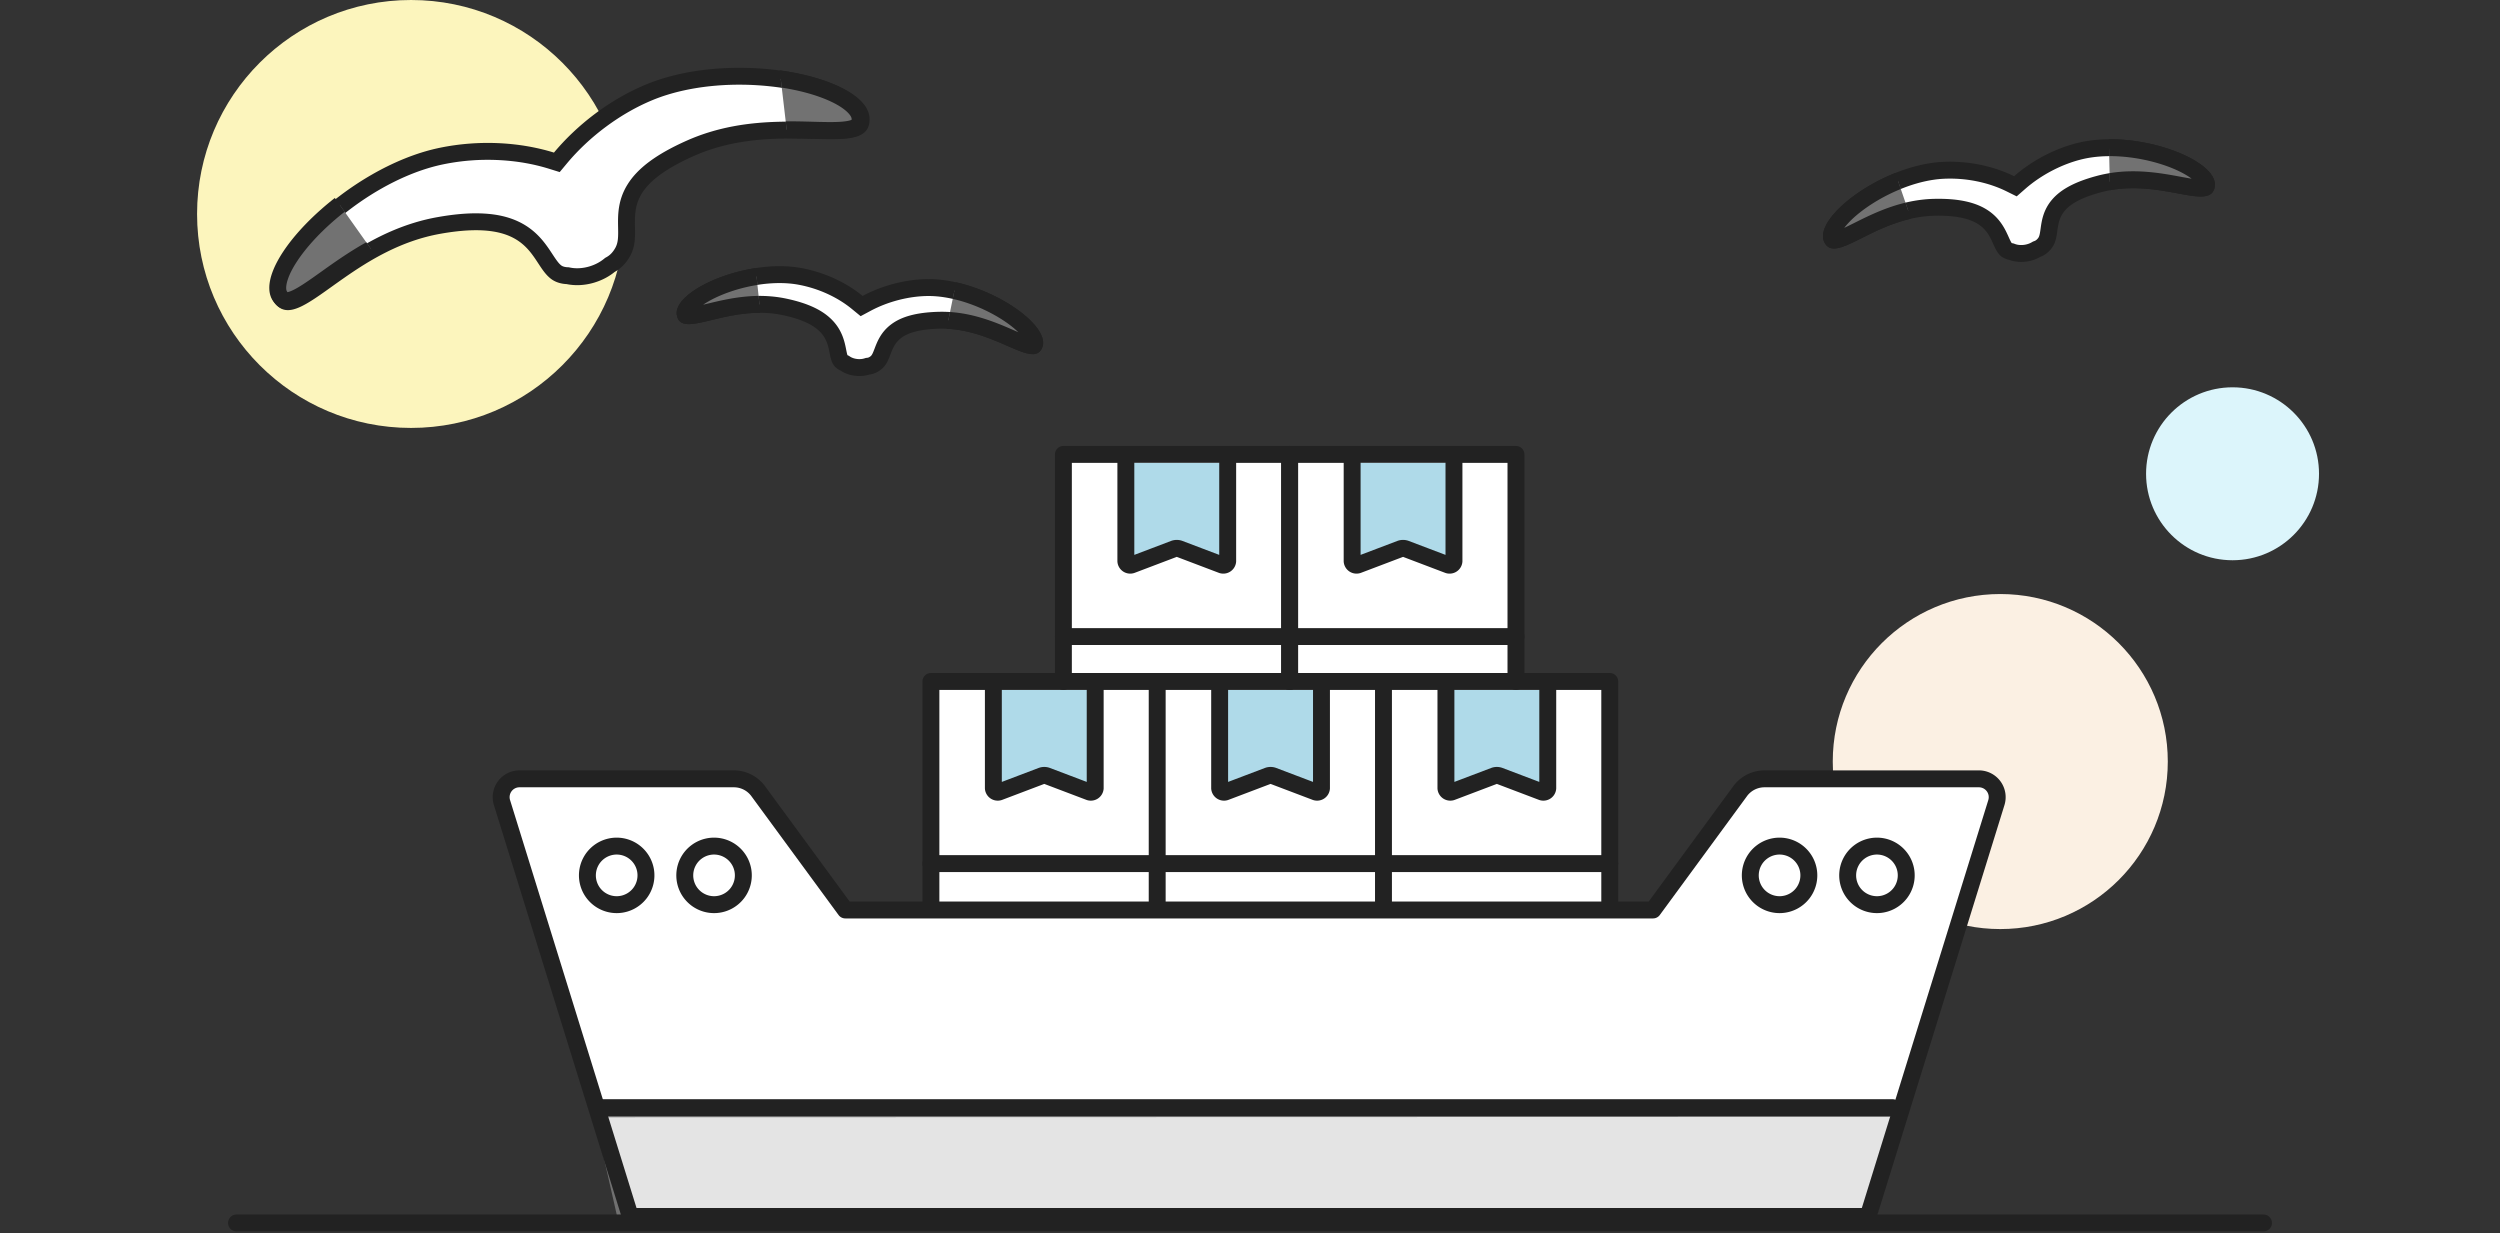 <svg xmlns="http://www.w3.org/2000/svg" width="444" height="219" viewBox="0 0 444 219">
    <rect x="0" y="0" width="444" height="219" fill="#333333" stroke="none"/>
    <defs>
        <clipPath id="teljd1572a">
            <path data-name="패스 11679" d="m187.707 164.174 5.591 16.842-20.052 5.721L171 175.489z" transform="translate(-171.001 -164.174)" style="stroke:#707070;fill:#fff"/>
        </clipPath>
        <clipPath id="zwer9jlmlb">
            <path data-name="패스 12196" d="m310.991 167.041 11.916 6.981c0 .283 1.357 6.612 1.357 6.612l-1.357 5.067-9.522-2.95-4.982-1.5z" transform="translate(-308.403 -167.041)" style="fill:none;stroke:#707070"/>
        </clipPath>
        <clipPath id="f8eho0klec">
            <path data-name="패스 11679" d="m184.573 161.476 2.24 11.524-14.49 4.462-1.323-6.625z" transform="translate(-171.001 -164.174)" style="stroke:#707070;fill:#fff"/>
        </clipPath>
        <clipPath id="ne12ns2e3d">
            <path data-name="패스 12196" d="m301.309 161.991 15.634 9.161c0 .166.8 3.893.8 3.893l-.8 2.983-5.607-1.737-11.473-1.88z" transform="translate(-308.403 -167.041)" style="fill:none;stroke:#707070"/>
        </clipPath>
        <clipPath id="qetiq9gjme">
            <path data-name="패스 11679" d="m185.6 161.477 2.409 12.391-15.584 4.8-1.425-7.125z" transform="translate(-171.001 -161.477)" style="stroke:#707070;fill:#fff"/>
        </clipPath>
        <clipPath id="trgkjmb97f">
            <path data-name="패스 12196" d="m301.419 161.991 16.815 9.853c0 .179.859 4.187.859 4.187l-.859 3.209-6.03-1.868-12.339-2.022z" transform="translate(-299.863 -161.991)" style="fill:none;stroke:#707070"/>
        </clipPath>
    </defs>
    <g transform="translate(39 21.282)">
        <circle data-name="Ellipse 2" cx="38" cy="38" r="38" transform="translate(-4 -21.282)" style="fill:#fcf5bd"/>
        <circle data-name="Ellipse 2" cx="29.751" cy="29.751" r="29.751" transform="translate(286.498 84.218)" style="fill:#fbf0e3"/>
        <circle data-name="타원 561" cx="15.357" cy="15.357" r="15.357" transform="translate(342.143 47.504)" style="fill:#dcf5fb"/>
    </g>
    <g data-name="그룹 2668">
        <path data-name="사각형 1336" transform="translate(165.329 121.025)" style="fill:#fff" d="M0 0h40.188v40.321H0z"/>
        <path data-name="사각형 1337" transform="translate(205.517 121.025)" style="fill:#fff" d="M0 0h80.376v40.321H0z"/>
        <g data-name="그룹 2663">
            <path data-name="패스 4493" d="M1224.789 2031.05v-40.321h40.188v40.321" transform="translate(-1035.93 -1910.025)" style="stroke-width:3.004px;stroke:#222;stroke-linecap:round;stroke-linejoin:round;fill:#fff"/>
            <path data-name="선 1190" transform="translate(188.859 113.056)" style="stroke-width:3px;stroke:#222;stroke-linecap:round;stroke-linejoin:round;fill:none" d="M0 0h40.188"/>
            <g data-name="그룹 2662">
                <path data-name="패스 4494" d="M1236.4 1992.191h18.085v17.44a.781.781 0 0 1-1.092.648l-7.951-3.016-7.951 3.016a.781.781 0 0 1-1.091-.648z" transform="translate(-1036.451 -1909.969)" style="fill:#afdae9"/>
                <path data-name="패스 4495" d="M1254.488 1992.191v17.44a.781.781 0 0 1-1.092.648l-7.462-2.831a1.386 1.386 0 0 0-.978 0l-7.462 2.831a.781.781 0 0 1-1.091-.648v-17.44" transform="translate(-1036.451 -1909.969)" style="stroke-width:3.004px;stroke:#222;stroke-linecap:round;stroke-linejoin:round;fill:none"/>
            </g>
        </g>
        <g data-name="그룹 632340">
            <path data-name="패스 4493" d="M1224.789 2031.05v-40.321h40.188v40.321" transform="translate(-995.742 -1910.025)" style="stroke-width:3.004px;stroke:#222;stroke-linecap:round;stroke-linejoin:round;fill:#fff"/>
            <path data-name="선 1190" transform="translate(229.047 113.056)" style="stroke-width:3px;stroke:#222;stroke-linecap:round;stroke-linejoin:round;fill:none" d="M0 0h40.188"/>
            <g data-name="그룹 2662">
                <path data-name="패스 4494" d="M1236.4 1992.191h18.085v17.44a.781.781 0 0 1-1.092.648l-7.951-3.016-7.951 3.016a.781.781 0 0 1-1.091-.648z" transform="translate(-996.263 -1909.969)" style="fill:#afdae9"/>
                <path data-name="패스 4495" d="M1254.488 1992.191v17.44a.781.781 0 0 1-1.092.648l-7.462-2.831a1.386 1.386 0 0 0-.978 0l-7.462 2.831a.781.781 0 0 1-1.091-.648v-17.44" transform="translate(-996.263 -1909.969)" style="stroke-width:3.004px;stroke:#222;stroke-linecap:round;stroke-linejoin:round;fill:none"/>
            </g>
        </g>
        <g data-name="그룹 2665">
            <path data-name="패스 4496" d="M1240.835 2029.57h40.188v40.321" transform="translate(-1035.318 -1908.545)" style="stroke-width:3.004px;stroke:#222;stroke-linecap:round;stroke-linejoin:round;fill:none"/>
            <path data-name="선 1191" transform="translate(205.517 153.377)" style="stroke-width:3px;stroke:#222;stroke-linecap:round;stroke-linejoin:round;fill:none" d="M0 0h40.188"/>
            <g data-name="그룹 2664">
                <path data-name="패스 4497" d="M1252.449 2031.032h18.085v17.44a.781.781 0 0 1-1.092.647l-7.95-3.015-7.951 3.015a.781.781 0 0 1-1.092-.647z" transform="translate(-1035.84 -1908.489)" style="fill:#afdae9"/>
                <path data-name="패스 4498" d="M1270.534 2031.032v17.44a.781.781 0 0 1-1.092.647l-7.462-2.83a1.375 1.375 0 0 0-.977 0l-7.462 2.83a.781.781 0 0 1-1.092-.647v-17.44" transform="translate(-1035.84 -1908.489)" style="stroke-width:3.004px;stroke:#222;stroke-linecap:round;stroke-linejoin:round;fill:none"/>
            </g>
        </g>
        <g data-name="그룹 2667">
            <path data-name="패스 4499" d="M1202.122 2069.891v-40.321h40.188v40.321" transform="translate(-1036.793 -1908.545)" style="stroke-width:3.004px;stroke:#222;stroke-linecap:round;stroke-linejoin:round;fill:none"/>
            <path data-name="선 1192" transform="translate(165.329 153.377)" style="stroke-width:3px;stroke:#222;stroke-linecap:round;stroke-linejoin:round;fill:none" d="M0 0h40.188"/>
            <g data-name="그룹 2666">
                <path data-name="패스 4500" d="M1213.736 2031.032h18.085v17.44a.781.781 0 0 1-1.092.647l-7.95-3.015-7.951 3.015a.781.781 0 0 1-1.092-.647z" transform="translate(-1037.315 -1908.489)" style="fill:#afdae9"/>
                <path data-name="패스 4501" d="M1231.821 2031.032v17.44a.781.781 0 0 1-1.092.647l-7.462-2.83a1.375 1.375 0 0 0-.977 0l-7.462 2.83a.781.781 0 0 1-1.092-.647v-17.44" transform="translate(-1037.315 -1908.489)" style="stroke-width:3.004px;stroke:#222;stroke-linecap:round;stroke-linejoin:round;fill:none"/>
            </g>
        </g>
        <g data-name="그룹 632339">
            <path data-name="패스 4496" d="M1240.835 2029.57h40.188v40.321" transform="translate(-995.13 -1908.545)" style="stroke-width:3.004px;stroke:#222;stroke-linecap:round;stroke-linejoin:round;fill:none"/>
            <path data-name="선 1191" transform="translate(245.705 153.377)" style="stroke-width:3px;stroke:#222;stroke-linecap:round;stroke-linejoin:round;fill:none" d="M0 0h40.188"/>
            <g data-name="그룹 2664">
                <path data-name="패스 4497" d="M1252.449 2031.032h18.085v17.44a.781.781 0 0 1-1.092.647l-7.95-3.015-7.951 3.015a.781.781 0 0 1-1.092-.647z" transform="translate(-995.652 -1908.489)" style="fill:#afdae9"/>
                <path data-name="패스 4498" d="M1270.534 2031.032v17.44a.781.781 0 0 1-1.092.647l-7.462-2.83a1.375 1.375 0 0 0-.977 0l-7.462 2.83a.781.781 0 0 1-1.092-.647v-17.44" transform="translate(-995.652 -1908.489)" style="stroke-width:3.004px;stroke:#222;stroke-linecap:round;stroke-linejoin:round;fill:none"/>
            </g>
        </g>
        <path data-name="패스 12198" d="m1314.145 2050.456-22.788 73.5h-150.7l-12.057-54.436h124.567l15.471-21.092a5.362 5.362 0 0 1 4.324-2.194h38.088a3.253 3.253 0 0 1 3.095 4.222z" transform="translate(-959.595 -1907.91)" style="fill:#fff"/>
        <path data-name="패스 4502" d="m1128.745 2050.456 22.788 73.5h150.7l12.057-54.433h-124.563l-15.471-21.092a5.362 5.362 0 0 0-4.324-2.194h-38.088a3.253 3.253 0 0 0-3.099 4.219z" transform="translate(-1039.595 -1907.91)" style="fill:#fff"/>
        <g data-name="패스 12199" style="fill:#e4e4e4">
            <path d="M.4 18.5-3.607.862l231.882-.06-4.931 17.425L.399 18.5z" style="stroke:none" transform="translate(109.607 197.06)"/>
            <path d="M227.615 1.303-2.98 1.362.798 17.999l222.168-.272 4.649-16.424m1.322-1-5.214 18.424L0 19-4.233.362l233.17-.06z" style="fill:#707070;stroke:none" transform="translate(109.607 197.06)"/>
        </g>
        <path data-name="합치기 46" d="M-1521.2-12285.924h-69.12l-22.787-73.5a3.254 3.254 0 0 1 3.1-4.223h38.088a5.358 5.358 0 0 1 4.322 2.2l15.471 21.091h143.436l15.471-21.091a5.369 5.369 0 0 1 4.325-2.2h38.088a3.255 3.255 0 0 1 3.1 4.223l-22.787 73.5z" transform="translate(1702.261 12501.968)" style="fill:transparent;stroke-width:3.004px;stroke:#222;stroke-linecap:round;stroke-linejoin:round"/>
        <path data-name="패스 4505" d="M1153.656 2061.93a5.2 5.2 0 1 1-4.078-4.089 5.208 5.208 0 0 1 4.078 4.089z" transform="translate(-1039.032 -1907.472)" style="stroke-width:3.004px;stroke:#222;stroke-linecap:round;stroke-linejoin:round;fill:#fff"/>
        <path data-name="패스 4506" d="M1170.316 2061.93a5.2 5.2 0 1 1-4.078-4.089 5.208 5.208 0 0 1 4.078 4.089z" transform="translate(-1038.398 -1907.472)" style="stroke-width:3.004px;stroke:#222;stroke-linecap:round;stroke-linejoin:round;fill:#fff"/>
        <path data-name="선 1193" transform="translate(106.539 196.716)" style="stroke-width:3px;stroke:#222;stroke-linecap:round;stroke-linejoin:round;fill:none" d="M0 0h229.569"/>
        <path data-name="패스 12200" d="M1153.656 2061.93a5.2 5.2 0 1 1-4.078-4.089 5.208 5.208 0 0 1 4.078 4.089z" transform="translate(-832.503 -1907.472)" style="stroke-width:3.004px;stroke:#222;stroke-linecap:round;stroke-linejoin:round;fill:#fff"/>
        <path data-name="패스 12201" d="M1170.316 2061.93a5.2 5.2 0 1 1-4.078-4.089 5.208 5.208 0 0 1 4.078 4.089z" transform="translate(-831.868 -1907.472)" style="stroke-width:3.004px;stroke:#222;stroke-linecap:round;stroke-linejoin:round;fill:#fff"/>
    </g>
    <g data-name="합치기 45" style="fill:#fff">
        <path d="M55.621 29.584c-1.51 0-2.937-.345-4.125-.999l-.103-.056-.111-.04c-.716-.259-1.285-.649-1.644-1.128-.538-.72-.831-1.73-1.171-2.897-.58-1.996-1.304-4.48-3.675-6.617-2.6-2.345-6.738-3.836-12.65-4.56a33.836 33.836 0 0 0-4.098-.247c-5.765 0-10.914 1.407-15.19 2.782-.9.29-1.756.575-2.583.852-2.864.959-5.338 1.786-6.94 1.786-1.045 0-1.47-.303-1.746-1.247-.343-1.171.428-2.541 1.134-3.484 2.118-2.827 6.664-5.908 12.162-8.242C20.937 2.916 27.426 1.5 33.152 1.5c1.022 0 2.029.046 2.991.136 3.415.32 6.8 1.08 10.062 2.26 3.072 1.11 5.9 2.542 8.407 4.253l.827.565.838-.547c5.454-3.558 12.209-5.938 18.534-6.531.962-.09 1.968-.136 2.99-.136 5.727 0 12.216 1.416 18.271 3.987 5.499 2.334 10.045 5.415 12.163 8.242.706.943 1.477 2.313 1.134 3.483-.277.945-.702 1.248-1.748 1.248-1.602 0-4.075-.827-6.94-1.785-.827-.277-1.683-.564-2.583-.853-4.276-1.375-9.425-2.782-15.19-2.782-1.38 0-2.759.084-4.097.247-5.524.676-9.192 1.95-11.544 4.01-2.18 1.909-2.816 4.133-3.377 6.096-.45 1.577-.84 2.938-1.967 4.008-.813.772-1.712 1.264-2.67 1.464l-.135.028-.128.052c-1.02.418-2.185.639-3.369.639z" style="stroke:none" transform="rotate(-17.06 144.23 -126.097) skewX(-.02)"/>
        <path d="M55.621 28.084c.991 0 1.96-.182 2.8-.527l.256-.104.27-.057c.691-.144 1.327-.498 1.944-1.084.791-.75 1.093-1.706 1.557-3.331.587-2.055 1.318-4.613 3.83-6.813 2.59-2.267 6.514-3.655 12.351-4.37a35.323 35.323 0 0 1 4.28-.258c5.972 0 11.262 1.443 15.648 2.854.909.292 1.769.58 2.6.858 2.627.879 5.107 1.709 6.464 1.708.112 0 .196-.006.255-.013.016-.04.034-.09.053-.156.094-.321-.084-1.08-.895-2.163-1.966-2.624-6.283-5.525-11.548-7.76C89.612 4.374 83.331 3 77.801 3c-.975 0-1.934.043-2.85.13-6.09.57-12.598 2.864-17.854 6.293l-1.677 1.094-1.654-1.129c-2.402-1.64-5.118-3.014-8.072-4.082a39.289 39.289 0 0 0-9.69-2.177A30.75 30.75 0 0 0 33.152 3c-5.53 0-11.81 1.374-17.685 3.868-5.265 2.235-9.581 5.136-11.547 7.76-.811 1.083-.99 1.842-.895 2.164.019.065.037.116.052.155.06.007.143.013.254.013 1.357 0 3.838-.83 6.464-1.708.832-.279 1.691-.566 2.599-.858 4.387-1.411 9.677-2.854 15.65-2.854 1.442 0 2.882.087 4.28.259 3.243.396 5.922 1.003 8.19 1.855 2.152.807 3.88 1.814 5.282 3.079 2.688 2.423 3.51 5.249 4.111 7.312.3 1.028.558 1.915.932 2.417.18.24.518.46.952.616l.221.08.206.113c.954.524 2.162.813 3.403.813m0 3c-1.816 0-3.494-.44-4.848-1.184-.973-.351-1.785-.905-2.336-1.64-2.839-3.799.222-11.44-16.477-13.484-7.059-.864-13.455.804-18.647 2.474-7.096 2.28-11.946 4.562-13.167.384C-1.973 10.399 19.475-1.43 36.283.142c7.324.686 14.103 3.305 19.175 6.768C60.723 3.475 67.619.803 74.67.142 91.477-1.43 112.927 10.4 110.808 17.634c-1.223 4.178-6.073 1.896-13.169-.384-5.192-1.67-11.588-3.338-18.645-2.474-16.699 2.044-11.477 9.387-16.039 13.713-1.043.99-2.189 1.593-3.396 1.844-1.167.478-2.51.75-3.938.75z" style="fill:#222;stroke:none" transform="rotate(-17.06 144.23 -126.097) skewX(-.02)"/>
    </g>
    <g data-name="마스크 그룹 626225" transform="matrix(.956 -.292 .292 .957 42.329 38.384)" style="clip-path:url(#teljd1572a)">
        <g data-name="패스 11678" style="fill:#727272">
            <path d="M14.169 61.993c-.132 0-.26-.004-.392-.013-2.146-.14-4.043-.795-5.64-1.95a9.53 9.53 0 0 1-3.131-3.825c-.908-2.036-.91-4.177-.004-5.328.557-.707 1.455-1.251 2.496-1.882 1.777-1.078 3.989-2.419 5.44-5.263 1.591-3.119 1.96-7.501 1.13-13.398-1.211-8.58-5.672-15.32-8.93-20.242C3.124 7.05 1.222 4.175 1.531 2.79c.05-.222.19-.563.836-.955.369-.225.805-.334 1.335-.334 1.464 0 3.48.865 5.678 2.437 2.317 1.656 4.757 4.019 7.058 6.834a52.715 52.715 0 0 1 6.251 9.648c1.848 3.699 3.081 7.32 3.667 10.764.879 5.167.742 10.567-.395 15.613-1.05 4.658-2.914 8.747-5.25 11.514-1.419 1.68-3.705 3.683-6.542 3.683z" style="stroke:none" transform="rotate(-74.99 11.693 8.419)"/>
            <path d="M3.702 3c-.243 0-.43.039-.555.115a1.792 1.792 0 0 0-.138.092c.03.214.157.734.688 1.742.635 1.207 1.588 2.647 2.692 4.315 3.336 5.04 7.906 11.944 9.163 20.86.457 3.235.564 5.98.329 8.391-.223 2.287-.749 4.217-1.607 5.899-1.645 3.224-4.161 4.75-5.999 5.863-.915.556-1.706 1.035-2.094 1.528-.474.603-.56 2.098.195 3.79a8.016 8.016 0 0 0 2.64 3.22c1.364.986 2.999 1.547 4.858 1.668.1.007.196.01.295.01 1.248 0 3.197-.547 5.395-3.15 2.184-2.587 3.936-6.45 4.934-10.876 1.094-4.858 1.226-10.056.38-15.033-.562-3.298-1.75-6.778-3.53-10.345a51.192 51.192 0 0 0-6.071-9.369c-2.218-2.713-4.559-4.983-6.77-6.563C5.786 3.21 4.24 3 3.703 3m0-3c7.442 0 21.573 15.88 24.133 30.931 2.83 16.642-4.919 33.146-14.155 32.546-9.237-.6-12.79-9.801-9.857-13.527 2.933-3.726 11.108-2.748 8.759-19.407C10.232 13.885-4.853 4.471 1.587.553 2.203.177 2.915 0 3.702 0z" style="fill:#222;stroke:none" transform="rotate(-74.99 11.693 8.419)"/>
        </g>
    </g>
    <g data-name="마스크 그룹 626226" transform="matrix(.956 -.292 .292 .957 135.857 11.94)" style="clip-path:url(#zwer9jlmlb)">
        <g data-name="패스 12195" style="fill:#727272">
            <path d="M3.702 62.267c-.53 0-.966-.11-1.335-.334-.645-.392-.786-.733-.836-.955-.31-1.386 1.593-4.26 3.607-7.303 3.258-4.921 7.72-11.661 8.93-20.242.776-5.511.495-9.384-.885-12.19-1.28-2.599-3.265-3.789-5.016-4.839-1.406-.843-2.62-1.57-3.362-2.936-.833-1.535-.952-3.081-.355-4.596.536-1.36 1.664-2.717 3.263-3.923 1.684-1.272 3.912-2.39 6.442-3.236a4.033 4.033 0 0 1 1.28-.213c2.045 0 3.84 1.619 4.987 2.977 1.142 1.352 2.189 3.074 3.112 5.118.942 2.085 1.707 4.402 2.276 6.887.59 2.58.943 5.241 1.05 7.907a39.639 39.639 0 0 1-.504 8.195c-.585 3.444-1.82 7.065-3.667 10.764a52.716 52.716 0 0 1-6.25 9.649c-2.302 2.814-4.742 5.178-7.059 6.834-2.197 1.57-4.214 2.436-5.678 2.436z" style="stroke:none" transform="rotate(-105.01 -10.581 33.542)"/>
            <path d="M3.702 60.767c.538 0 2.083-.21 4.807-2.157 2.21-1.58 4.55-3.85 6.768-6.563a51.195 51.195 0 0 0 6.07-9.37c1.782-3.566 2.97-7.046 3.53-10.344.83-4.883.643-10.394-.53-15.517-1.07-4.677-2.918-8.821-5.07-11.371C17.944 3.868 16.58 3 15.433 3c-.268 0-.53.044-.804.136-4.548 1.52-7.832 3.87-8.785 6.286-.439 1.114-.35 2.172.278 3.33.52.959 1.366 1.497 2.815 2.366 1.834 1.099 4.115 2.467 5.59 5.463 1.52 3.088 1.846 7.238 1.025 13.061-1.258 8.917-5.827 15.82-9.164 20.86-1.104 1.669-2.057 3.109-2.692 4.316-.53 1.008-.658 1.528-.688 1.742.034.025.079.056.138.092.125.076.312.115.555.115m0 3c-.787 0-1.5-.178-2.115-.552-6.44-3.919 8.646-13.333 10.995-29.991 2.35-16.659-6.096-13.516-9.095-19.04C.488 8.657 5.134 3.145 13.68.29c8.546-2.855 16.985 15.904 14.155 32.546-2.56 15.05-16.69 30.932-24.133 30.931z" style="fill:#222;stroke:none" transform="rotate(-105.01 -10.581 33.542)"/>
        </g>
    </g>
    <g data-name="갈매기">
        <g data-name="합치기 45" style="fill:#fff">
            <path d="M32.752 16.803c-.775 0-1.532-.181-2.132-.511l-.103-.057-.111-.04c-.308-.11-.544-.268-.683-.454-.25-.334-.408-.878-.592-1.508-.363-1.25-.816-2.806-2.343-4.182-1.628-1.469-4.175-2.397-7.786-2.839-.813-.1-1.65-.15-2.488-.15-3.48 0-6.57.843-9.134 1.668-.533.17-1.039.34-1.528.504-1.635.547-3.048 1.02-3.89 1.02-.246 0-.326-.044-.33-.045.002 0-.051-.056-.107-.246-.1-.343.108-.892.57-1.51 1.184-1.58 3.767-3.32 6.909-4.654C12.494 2.316 16.23 1.5 19.522 1.5c.582 0 1.155.026 1.703.077 3.827.359 7.586 1.684 10.585 3.73l.827.565.838-.547c3.13-2.042 7.006-3.408 10.634-3.748.548-.051 1.12-.077 1.703-.077 3.292 0 7.027.816 10.518 2.299 3.142 1.333 5.725 3.074 6.91 4.655.461.617.669 1.166.569 1.508-.056.191-.11.247-.11.249-.002 0-.083.043-.328.043-.842 0-2.254-.473-3.89-1.02-.489-.164-.994-.333-1.528-.505-2.563-.824-5.653-1.667-9.133-1.667-.838 0-1.675.05-2.488.15-3.38.414-5.646 1.211-7.129 2.51-1.42 1.243-1.839 2.707-2.175 3.883-.25.877-.448 1.569-.99 2.082-.4.38-.816.61-1.273.706l-.135.028-.128.052a4.658 4.658 0 0 1-1.75.33z" style="stroke:none" transform="matrix(.996 .087 -.087 .997 121.031 45.66)"/>
            <path d="M32.752 15.303c.425 0 .833-.075 1.181-.218l.256-.104.27-.056c.064-.014.261-.055.547-.326.233-.221.366-.656.58-1.406.37-1.294.876-3.065 2.63-4.6 1.719-1.506 4.24-2.418 7.934-2.87a22.039 22.039 0 0 1 2.67-.161c3.687 0 6.918.88 9.591 1.74.543.174 1.053.344 1.546.51l.807.268c-.969-.793-2.236-1.582-3.69-2.294C53.46 4.016 49.354 3 45.812 3c-.536 0-1.062.024-1.563.07-3.393.319-7.021 1.598-9.954 3.512l-1.677 1.094-1.654-1.13c-2.792-1.906-6.3-3.14-9.878-3.475A16.869 16.869 0 0 0 19.522 3C15.979 3 11.875 4.016 8.26 5.786c-1.453.712-2.72 1.5-3.69 2.293l.806-.268c.493-.165 1.003-.336 1.544-.51 2.675-.86 5.906-1.739 9.594-1.739.899 0 1.797.054 2.67.161 3.982.487 6.717 1.509 8.609 3.214 1.843 1.661 2.406 3.596 2.779 4.877.095.327.22.758.315.96a.763.763 0 0 0 .028.01l.221.08.207.113c.382.21.883.326 1.409.326m0 3c-1.07 0-2.057-.258-2.855-.697-.573-.206-1.05-.533-1.375-.966-1.672-2.236.13-6.736-9.703-7.94-4.156-.508-7.923.474-10.98 1.458C3.661 11.5.805 12.844.086 10.384-1.162 6.124 11.467-.842 21.365.084c4.313.404 8.304 1.946 11.29 3.985C35.757 2.046 39.818.473 43.97.084c9.896-.926 22.527 6.04 21.28 10.3-.721 2.46-3.577 1.116-7.755-.226-3.057-.984-6.824-1.966-10.98-1.457-9.832 1.203-6.757 5.527-9.443 8.075-.615.583-1.29.937-2 1.086a6.134 6.134 0 0 1-2.32.441z" style="fill:#222;stroke:none" transform="matrix(.996 .087 -.087 .997 121.031 45.66)"/>
        </g>
        <g data-name="마스크 그룹 626225" transform="matrix(.996 .087 -.087 .997 120.174 46.468)" style="clip-path:url(#f8eho0klec)">
            <g data-name="패스 11678" style="fill:#727272">
                <path d="M8.343 35.887a2.91 2.91 0 0 1-.19-.006c-1.146-.075-2.156-.422-3-1.032a4.987 4.987 0 0 1-1.642-2.004c-.51-1.144-.4-2.1-.08-2.505.258-.328.742-.622 1.304-.963 1.113-.675 2.499-1.515 3.433-3.346.996-1.953 1.234-4.653.726-8.255C8.162 12.585 5.49 8.549 3.54 5.602c-.712-1.075-1.327-2.004-1.701-2.764-.4-.81-.336-1.058-.335-1.063 0 0 .041-.066.21-.168A.88.88 0 0 1 2.18 1.5c1.322 0 4.083 1.637 7.022 5.233a30.415 30.415 0 0 1 3.606 5.566c1.061 2.124 1.769 4.198 2.103 6.166a23.323 23.323 0 0 1-.226 8.955c-.596 2.648-1.648 4.962-2.961 6.518-.751.889-1.947 1.95-3.38 1.95z" style="stroke:none" transform="rotate(-74.99 6.885 4.958)"/>
                <path d="M4.32 4.06c.161.247.322.49.47.714C6.82 7.84 9.6 12.04 10.38 17.566c.56 3.972.281 6.879-.876 9.147-1.128 2.21-2.851 3.256-3.992 3.947-.293.178-.68.413-.847.554-.03.228.033.837.497 1.525.382.564 1.29 1.528 3.088 1.645l.093.003c.903 0 1.788-.888 2.235-1.417 1.16-1.375 2.1-3.463 2.644-5.88.61-2.705.682-5.6.21-8.373-.31-1.823-.97-3.756-1.965-5.748A28.89 28.89 0 0 0 8.04 7.682C6.81 6.179 5.526 4.927 4.32 4.06M2.18 0c4.382 0 12.703 9.351 14.21 18.214 1.667 9.799-2.896 19.517-8.335 19.164-5.439-.354-7.53-5.772-5.804-7.966 1.727-2.194 6.541-1.618 5.158-11.427C6.025 8.176-2.858 2.633.935.325 1.297.105 1.717 0 2.18 0z" style="fill:#222;stroke:none" transform="rotate(-74.99 6.885 4.958)"/>
            </g>
        </g>
        <g data-name="마스크 그룹 626226" transform="matrix(.996 .087 -.087 .997 177.084 52.639)" style="clip-path:url(#ne12ns2e3d)">
            <g data-name="패스 12195" style="fill:#727272">
                <path d="M2.18 36.049a.881.881 0 0 1-.466-.107c-.172-.105-.21-.17-.211-.171 0 0-.065-.246.336-1.06.374-.76.989-1.69 1.7-2.765C5.49 29 8.163 24.964 8.895 19.773c.476-3.374.292-5.768-.578-7.536-.834-1.694-2.14-2.477-3.19-3.106-.781-.469-1.398-.839-1.754-1.495-.406-.746-.464-1.461-.178-2.186.59-1.495 2.585-2.937 5.337-3.856.188-.063.37-.094.557-.094.755 0 1.631.545 2.466 1.534 1.294 1.533 2.403 4.015 3.043 6.809.697 3.05.81 6.331.315 9.24-.335 1.968-1.043 4.043-2.103 6.167a30.415 30.415 0 0 1-3.607 5.566c-1.32 1.616-2.717 2.97-4.037 3.913-1.173.839-2.261 1.32-2.985 1.32z" style="stroke:none" transform="rotate(-105.01 -6.23 19.75)"/>
                <path d="M4.32 33.49c1.206-.868 2.492-2.12 3.72-3.623a28.892 28.892 0 0 0 3.427-5.288c.995-1.991 1.656-3.925 1.966-5.747.996-5.86-.755-12.142-3.025-14.83C9.714 3.18 9.22 3 9.088 3c-.009 0-.034 0-.082.016-2.754.92-4.1 2.183-4.416 2.985-.104.263-.123.508.1.92.153.282.539.522 1.208.923 1.154.692 2.735 1.64 3.764 3.73 1.009 2.051 1.237 4.723.717 8.408C9.6 25.51 6.82 29.708 4.791 32.774l-.472.715m-2.14 4.06c-.462 0-.882-.105-1.244-.325-3.793-2.308 5.09-7.852 6.474-17.66 1.383-9.81-3.59-7.959-5.356-11.212-1.766-3.254.97-6.5 6.002-8.181 5.032-1.682 10.002 9.365 8.335 19.164C14.883 28.198 6.562 37.55 2.18 37.55z" style="fill:#222;stroke:none" transform="rotate(-105.01 -6.23 19.75)"/>
            </g>
        </g>
    </g>
    <g data-name="갈매기">
        <g data-name="합치기 45" style="fill:#fff">
            <path d="M35.224 18.185c-.864 0-1.676-.195-2.347-.564l-.103-.057-.111-.04c-.352-.127-.624-.309-.787-.526-.28-.376-.454-.97-.654-1.659-.387-1.33-.87-2.987-2.487-4.445C27 9.33 24.282 8.34 20.422 7.869c-.87-.107-1.765-.16-2.662-.16-3.727 0-7.04.903-9.789 1.787-.572.184-1.116.366-1.64.542-1.77.592-3.297 1.103-4.221 1.103-.31 0-.408-.061-.418-.068-.03-.021-.098-.113-.16-.327-.12-.408.104-1.02.63-1.722 1.286-1.716 4.08-3.6 7.477-5.043 3.769-1.6 7.802-2.481 11.356-2.481.63 0 1.25.028 1.843.084 4.135.387 8.197 1.819 11.437 4.031l.827.565.839-.547c3.38-2.206 7.568-3.682 11.487-4.05a19.873 19.873 0 0 1 1.843-.083c3.554 0 7.587.881 11.356 2.481 3.396 1.442 6.192 3.327 7.477 5.043.526.702.75 1.314.63 1.722-.062.213-.13.305-.16.327-.046.031-.183.068-.419.068-.924 0-2.451-.511-4.22-1.103-.525-.176-1.069-.358-1.642-.542-2.748-.884-6.06-1.788-9.788-1.788-.896 0-1.792.054-2.661.16-7.637.935-9.007 3.631-9.912 6.796-.274.958-.49 1.716-1.095 2.29-.44.417-.92.682-1.425.787l-.135.029-.127.052a5.123 5.123 0 0 1-1.926.363z" style="stroke:none" transform="matrix(.99 -.14 .139 .991 322.324 31.875)"/>
            <path d="M35.224 16.685c.486 0 .955-.087 1.357-.251l.255-.105.27-.056c.232-.048.46-.182.699-.408.294-.278.437-.745.685-1.614.39-1.364.924-3.233 2.76-4.84 1.813-1.587 4.486-2.55 8.411-3.031.93-.114 1.887-.172 2.844-.172 3.935 0 7.388.94 10.247 1.86.582.187 1.13.37 1.66.548.62.207 1.275.427 1.875.609a9.799 9.799 0 0 0-.375-.354c-1.068-.957-2.553-1.92-4.295-2.785a31.215 31.215 0 0 0-5.982-2.22C53.407 3.293 51.266 3 49.27 3c-.584 0-1.157.026-1.703.077-3.685.345-7.624 1.735-10.808 3.812l-1.677 1.094-1.654-1.13c-3.034-2.07-6.845-3.412-10.73-3.776A18.373 18.373 0 0 0 20.994 3c-1.995 0-4.136.292-6.364.867a31.212 31.212 0 0 0-5.982 2.22C6.907 6.95 5.422 7.913 4.354 8.87a9.797 9.797 0 0 0-.374.353c.6-.182 1.255-.401 1.874-.609.53-.177 1.077-.36 1.658-.547 2.86-.92 6.314-1.86 10.248-1.86.958 0 1.915.058 2.844.172 2.141.262 3.92.667 5.44 1.237 1.494.56 2.703 1.268 3.695 2.162 1.935 1.745 2.53 3.788 2.923 5.14.117.402.273.94.39 1.14a.777.777 0 0 0 .12.054l.221.08.207.113c.444.245 1.02.38 1.624.38m0 3c-1.15 0-2.212-.28-3.07-.75-.616-.223-1.13-.574-1.479-1.04-1.798-2.405.14-7.244-10.435-8.538-4.47-.548-8.521.509-11.81 1.566-4.493 1.444-7.564 2.89-8.338.243C-1.25 6.586 12.333-.906 22.978.09c4.638.435 8.93 2.093 12.143 4.286C38.455 2.201 42.823.51 47.288.09c10.644-.996 24.228 6.496 22.886 11.077-.775 2.646-3.846 1.2-8.34-.243-3.288-1.057-7.339-2.114-11.808-1.566-10.575 1.294-7.268 5.944-10.157 8.684-.66.627-1.386 1.009-2.15 1.168a6.597 6.597 0 0 1-2.495.475z" style="fill:#222;stroke:none" transform="matrix(.99 -.14 .139 .991 322.324 31.875)"/>
        </g>
        <g data-name="마스크 그룹 626225" transform="matrix(.99 -.14 .139 .991 321.217 30.055)" style="clip-path:url(#qetiq9gjme)">
            <g data-name="패스 11678" style="fill:#727272">
                <path d="M8.973 38.71c-.071 0-.14-.003-.212-.007-1.254-.082-2.36-.463-3.285-1.132a5.485 5.485 0 0 1-1.803-2.2c-.487-1.091-.517-2.247-.073-2.81.29-.37.82-.69 1.433-1.063 1.186-.718 2.66-1.613 3.65-3.553 1.061-2.08 1.313-4.961.77-8.812-.783-5.557-3.648-9.885-5.74-13.045-.748-1.13-1.394-2.106-1.803-2.917-.455-.904-.416-1.23-.403-1.285.016-.073.154-.18.278-.255.145-.088.328-.131.56-.131.47 0 1.522.187 3.275 1.44C7.05 3.962 8.557 5.425 9.984 7.17a32.825 32.825 0 0 1 3.893 6.007c1.146 2.294 1.91 4.536 2.272 6.663.544 3.203.46 6.548-.245 9.675-.645 2.865-1.785 5.371-3.208 7.057-.824.975-2.137 2.137-3.723 2.137z" style="stroke:none" transform="rotate(-74.99 9.296 6.782)"/>
                <path d="M3.884 3.6c.31.499.676 1.051 1.08 1.66 2.17 3.28 5.144 7.771 5.975 13.664.3 2.136.37 3.959.213 5.574-.155 1.588-.525 2.939-1.132 4.129-1.184 2.32-3.004 3.424-4.209 4.154-.358.217-.84.509-1.002.673-.06.21-.051.91.47 1.752.427.688 1.459 1.862 3.58 2 .038.002.075.003.114.003 1.063 0 2.07-1.005 2.576-1.604 1.272-1.506 2.299-3.786 2.892-6.42.662-2.938.741-6.082.229-9.094-.337-1.981-1.055-4.082-2.135-6.244A31.302 31.302 0 0 0 8.823 8.12C7.479 6.474 6.07 5.106 4.748 4.16c-.316-.226-.604-.41-.864-.562M2.344 0c4.714 0 13.663 10.057 15.284 19.588C19.42 30.128 14.513 40.58 8.663 40.2c-5.85-.38-8.099-6.207-6.242-8.566 1.858-2.36 7.035-1.74 5.547-12.29C6.48 8.793-3.074 2.83 1.005.35c.39-.238.841-.35 1.34-.35z" style="fill:#222;stroke:none" transform="rotate(-74.99 9.296 6.782)"/>
            </g>
        </g>
        <g data-name="마스크 그룹 626226" transform="matrix(.99 -.14 .139 .991 372.9 21.487)" style="clip-path:url(#trgkjmb97f)">
            <g data-name="패스 12195" style="fill:#727272">
                <path d="M2.345 38.883c-.232 0-.415-.043-.56-.13-.124-.076-.262-.183-.278-.256-.013-.056-.052-.38.403-1.285.409-.811 1.055-1.787 1.803-2.916 2.092-3.16 4.957-7.489 5.74-13.046 1.075-7.62-1.175-9.64-3.998-11.333-.855-.513-1.53-.918-1.928-1.65-.453-.834-.517-1.634-.197-2.447.646-1.639 2.818-3.214 5.809-4.214.214-.071.422-.106.635-.106 1.084 0 2.088.92 2.739 1.69 1.403 1.662 2.605 4.348 3.296 7.37.754 3.295.874 6.84.34 9.983-.362 2.128-1.126 4.37-2.272 6.663a32.826 32.826 0 0 1-3.893 6.008c-1.426 1.746-2.935 3.208-4.363 4.229-.753.538-2.179 1.44-3.276 1.44z" style="stroke:none" transform="rotate(-105.01 -.025 20.434)"/>
                <path d="M3.884 36.784c.26-.15.549-.336.865-.562 1.321-.945 2.73-2.313 4.074-3.958a31.303 31.303 0 0 0 3.712-5.728c1.08-2.162 1.798-4.263 2.135-6.244 1.083-6.368-.83-13.204-3.303-16.134C10.645 3.303 10.058 3 9.774 3a.487.487 0 0 0-.16.03c-3.036 1.014-4.53 2.433-4.889 3.34-.114.29-.178.632.12 1.181.193.356.606.615 1.381 1.08 1.218.73 2.884 1.729 3.962 3.917 1.064 2.163 1.303 4.995.75 8.911-.83 5.893-3.804 10.385-5.975 13.664a74.504 74.504 0 0 0-1.08 1.661m-1.539 3.6c-.498 0-.949-.113-1.339-.35-4.079-2.482 5.475-8.444 6.963-18.994 1.488-10.55-3.86-8.559-5.76-12.058C.31 5.483 3.251 1.992 8.663.184c5.412-1.809 10.757 10.072 8.965 20.61-1.621 9.532-10.57 19.59-15.284 19.59z" style="fill:#222;stroke:none" transform="rotate(-105.01 -.025 20.434)"/>
            </g>
        </g>
    </g>
    <path data-name="선 223" transform="translate(42 217.194)" style="stroke-width:3px;stroke:#222;stroke-linecap:round;stroke-linejoin:round;fill:none" d="M0 0h360"/>
</svg>

